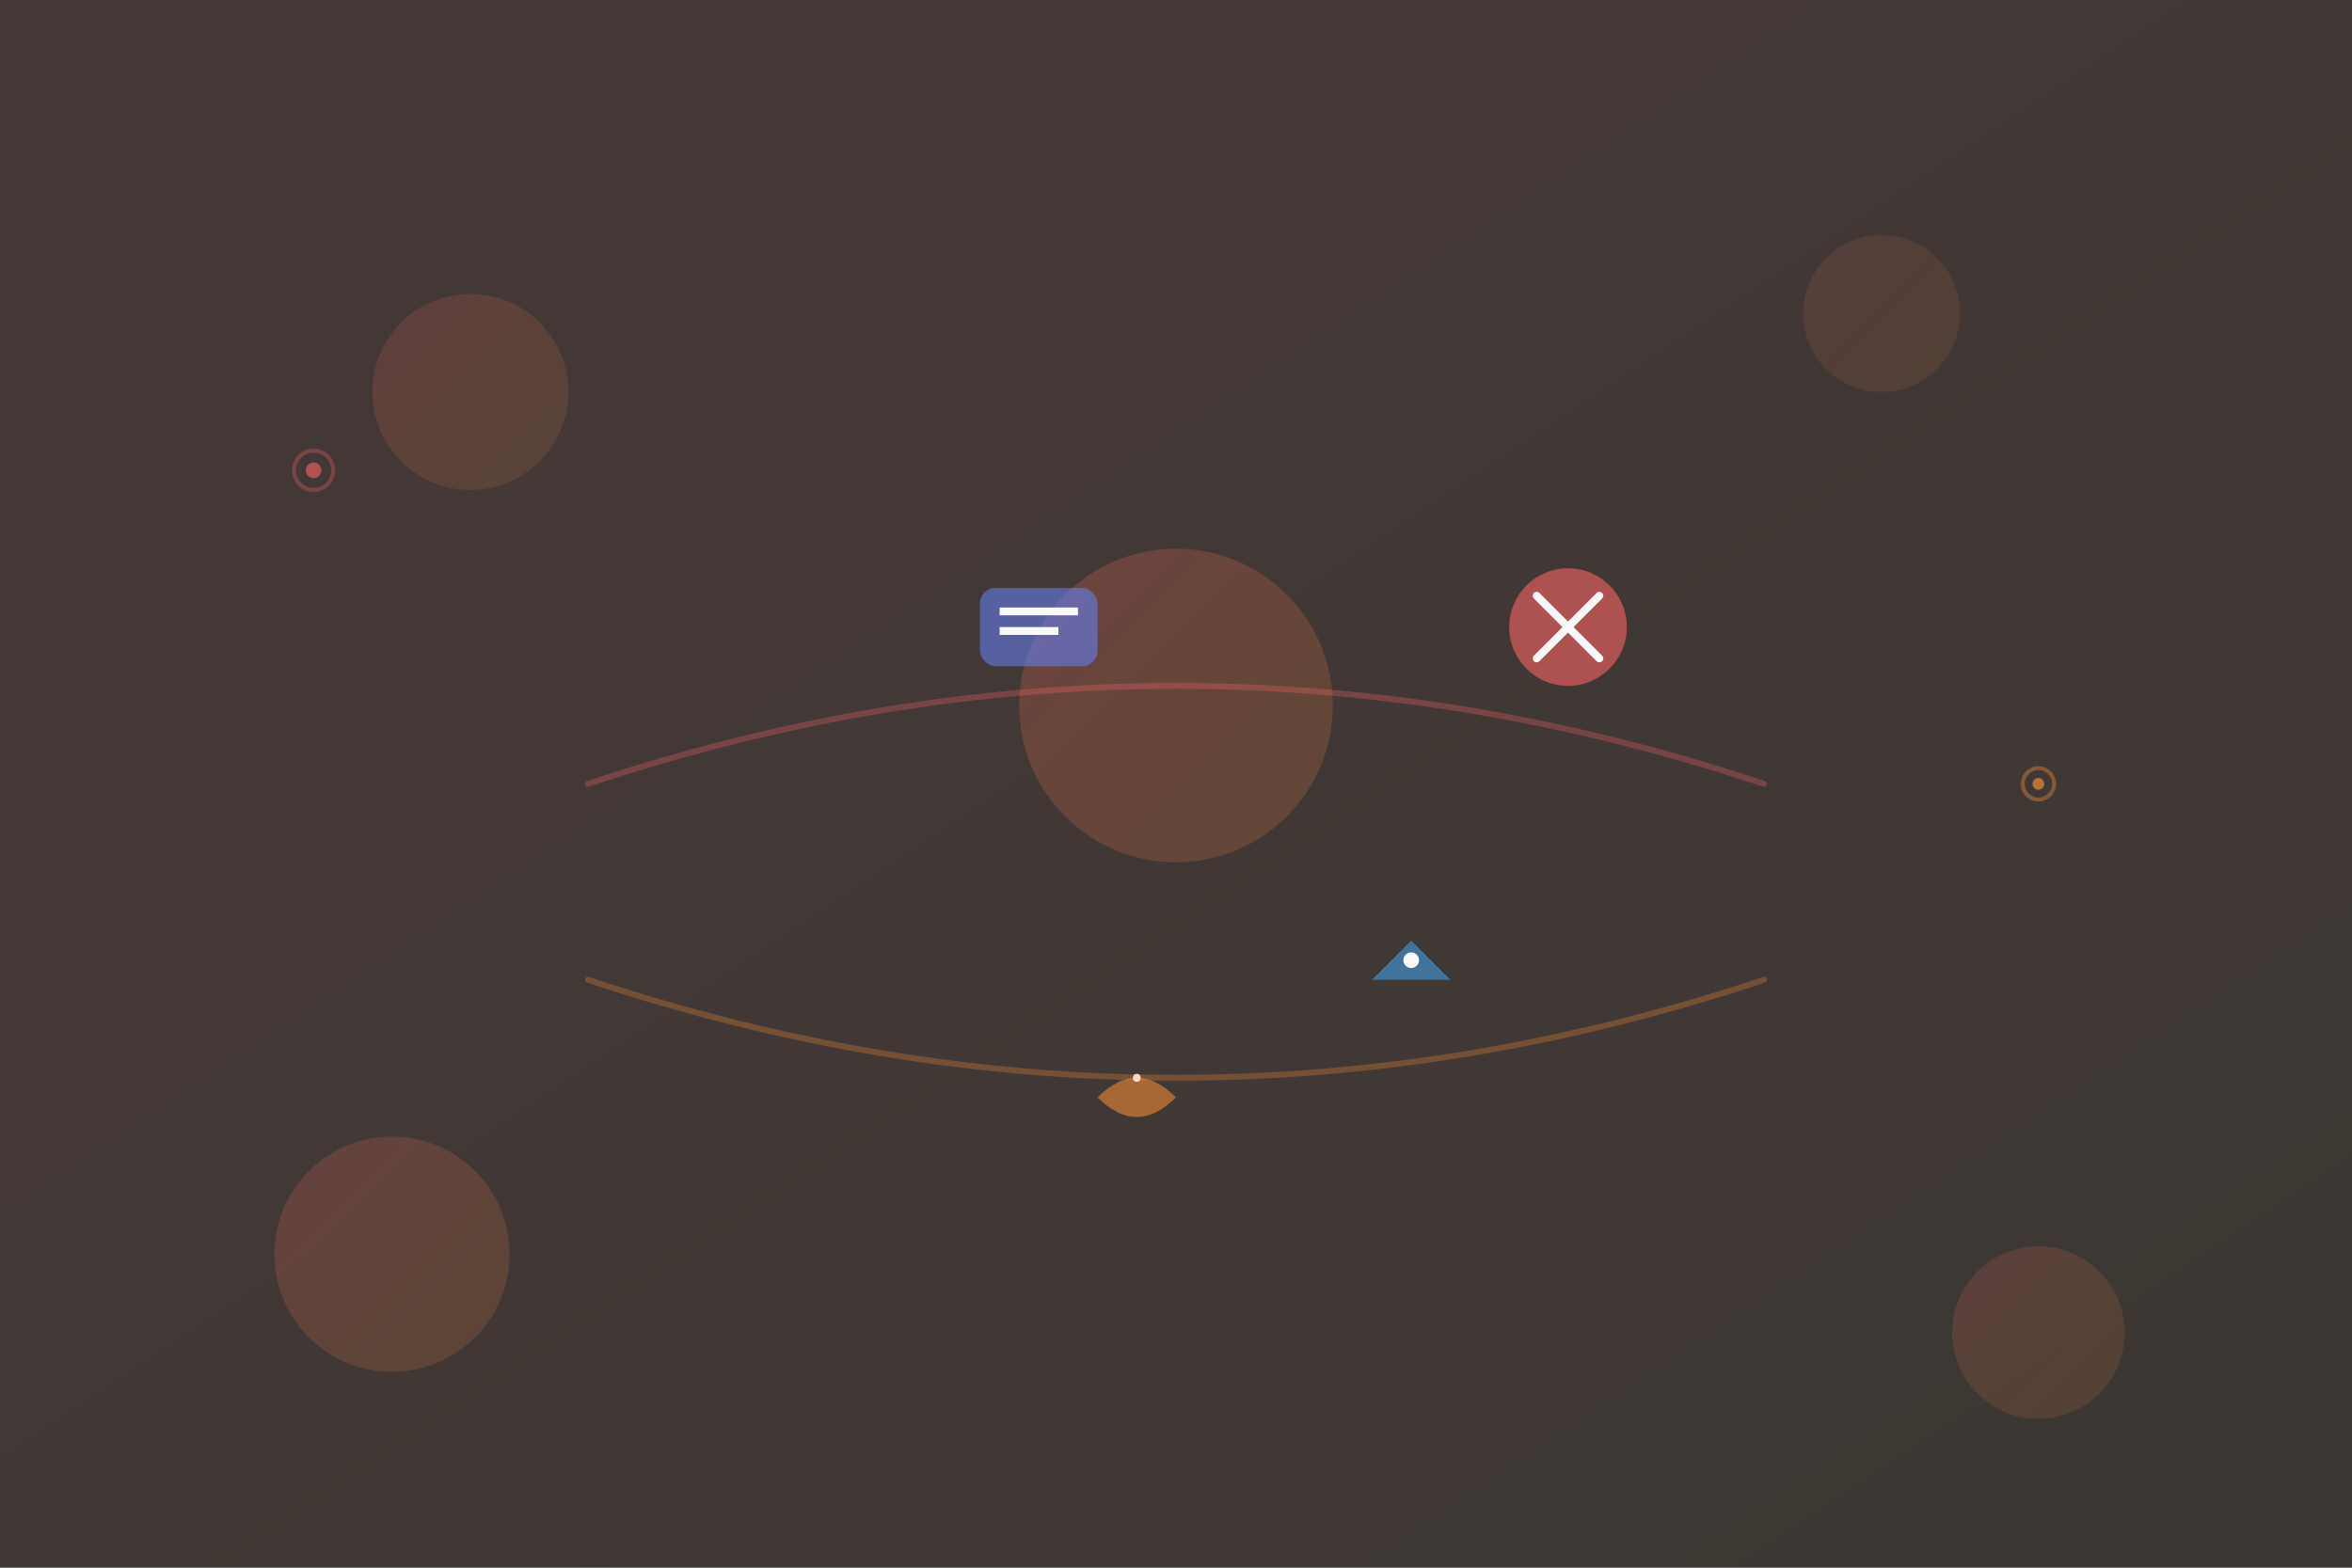 <svg width="600" height="400" viewBox="0 0 600 400" fill="none" xmlns="http://www.w3.org/2000/svg">
  <rect x="0" y="0" width="600" height="400" fill="#333333" stroke="none"/>
  <defs>
    <linearGradient id="aboutGradient" x1="0%" y1="0%" x2="100%" y2="100%">
      <stop offset="0%" style="stop-color:#f56565;stop-opacity:0.1" />
      <stop offset="100%" style="stop-color:#ed8936;stop-opacity:0.05" />
    </linearGradient>
    <linearGradient id="aboutAccent" x1="0%" y1="0%" x2="100%" y2="100%">
      <stop offset="0%" style="stop-color:#f56565;stop-opacity:0.8" />
      <stop offset="100%" style="stop-color:#ed8936;stop-opacity:0.6" />
    </linearGradient>
  </defs>
  
  <!-- Background -->
  <rect width="600" height="400" fill="url(#aboutGradient)"/>
  
  <!-- Floating elements -->
  <circle cx="120" cy="100" r="25" fill="url(#aboutAccent)" opacity="0.2"/>
  <circle cx="480" cy="80" r="20" fill="url(#aboutAccent)" opacity="0.15"/>
  <circle cx="100" cy="320" r="30" fill="url(#aboutAccent)" opacity="0.25"/>
  <circle cx="520" cy="340" r="22" fill="url(#aboutAccent)" opacity="0.2"/>
  
  <!-- Central composition - personal representation -->
  <g transform="translate(200, 100)">
    <!-- Main figure silhouette -->
    <circle cx="100" cy="80" r="40" fill="url(#aboutAccent)" opacity="0.3"/>
    
    <!-- Abstract representation of interests -->
    <!-- Tech elements -->
    <g transform="translate(50, 50)">
      <rect x="0" y="0" width="30" height="20" rx="4" fill="#667eea" opacity="0.6"/>
      <rect x="5" y="5" width="20" height="2" fill="#f8f9fa"/>
      <rect x="5" y="10" width="15" height="2" fill="#f8f9fa"/>
    </g>
    
    <!-- Lifestyle elements -->
    <g transform="translate(200, 60)">
      <circle cx="0" cy="0" r="15" fill="#f56565" opacity="0.6"/>
      <path d="M -8 -8 L 8 8 M -8 8 L 8 -8" stroke="#f8f9fa" stroke-width="2" stroke-linecap="round"/>
    </g>
    
    <!-- Travel elements -->
    <g transform="translate(150, 150)">
      <path d="M 0 0 L 20 0 L 10 -10 Z" fill="#4299e1" opacity="0.6"/>
      <circle cx="10" cy="-5" r="2" fill="#f8f9fa"/>
    </g>
    
    <!-- Reflection elements -->
    <g transform="translate(80, 180)">
      <path d="M 0 0 Q 10 -10 20 0 Q 10 10 0 0" fill="#ed8936" opacity="0.6"/>
      <circle cx="10" cy="-5" r="1" fill="#f8f9fa"/>
    </g>
  </g>
  
  <!-- Connecting lines representing connections -->
  <path d="M 150 200 Q 300 150 450 200" 
        stroke="#f56565" stroke-width="1.5" fill="none" opacity="0.3" stroke-linecap="round"/>
  <path d="M 150 250 Q 300 300 450 250" 
        stroke="#ed8936" stroke-width="1.5" fill="none" opacity="0.3" stroke-linecap="round"/>
  
  <!-- Decorative dots -->
  <g transform="translate(80, 120)">
    <circle cx="0" cy="0" r="2" fill="#f56565" opacity="0.6"/>
    <circle cx="0" cy="0" r="5" fill="none" stroke="#f56565" stroke-width="1" opacity="0.3"/>
  </g>
  
  <g transform="translate(520, 200)">
    <circle cx="0" cy="0" r="1.5" fill="#ed8936" opacity="0.7"/>
    <circle cx="0" cy="0" r="4" fill="none" stroke="#ed8936" stroke-width="1" opacity="0.4"/>
  </g>
</svg> 